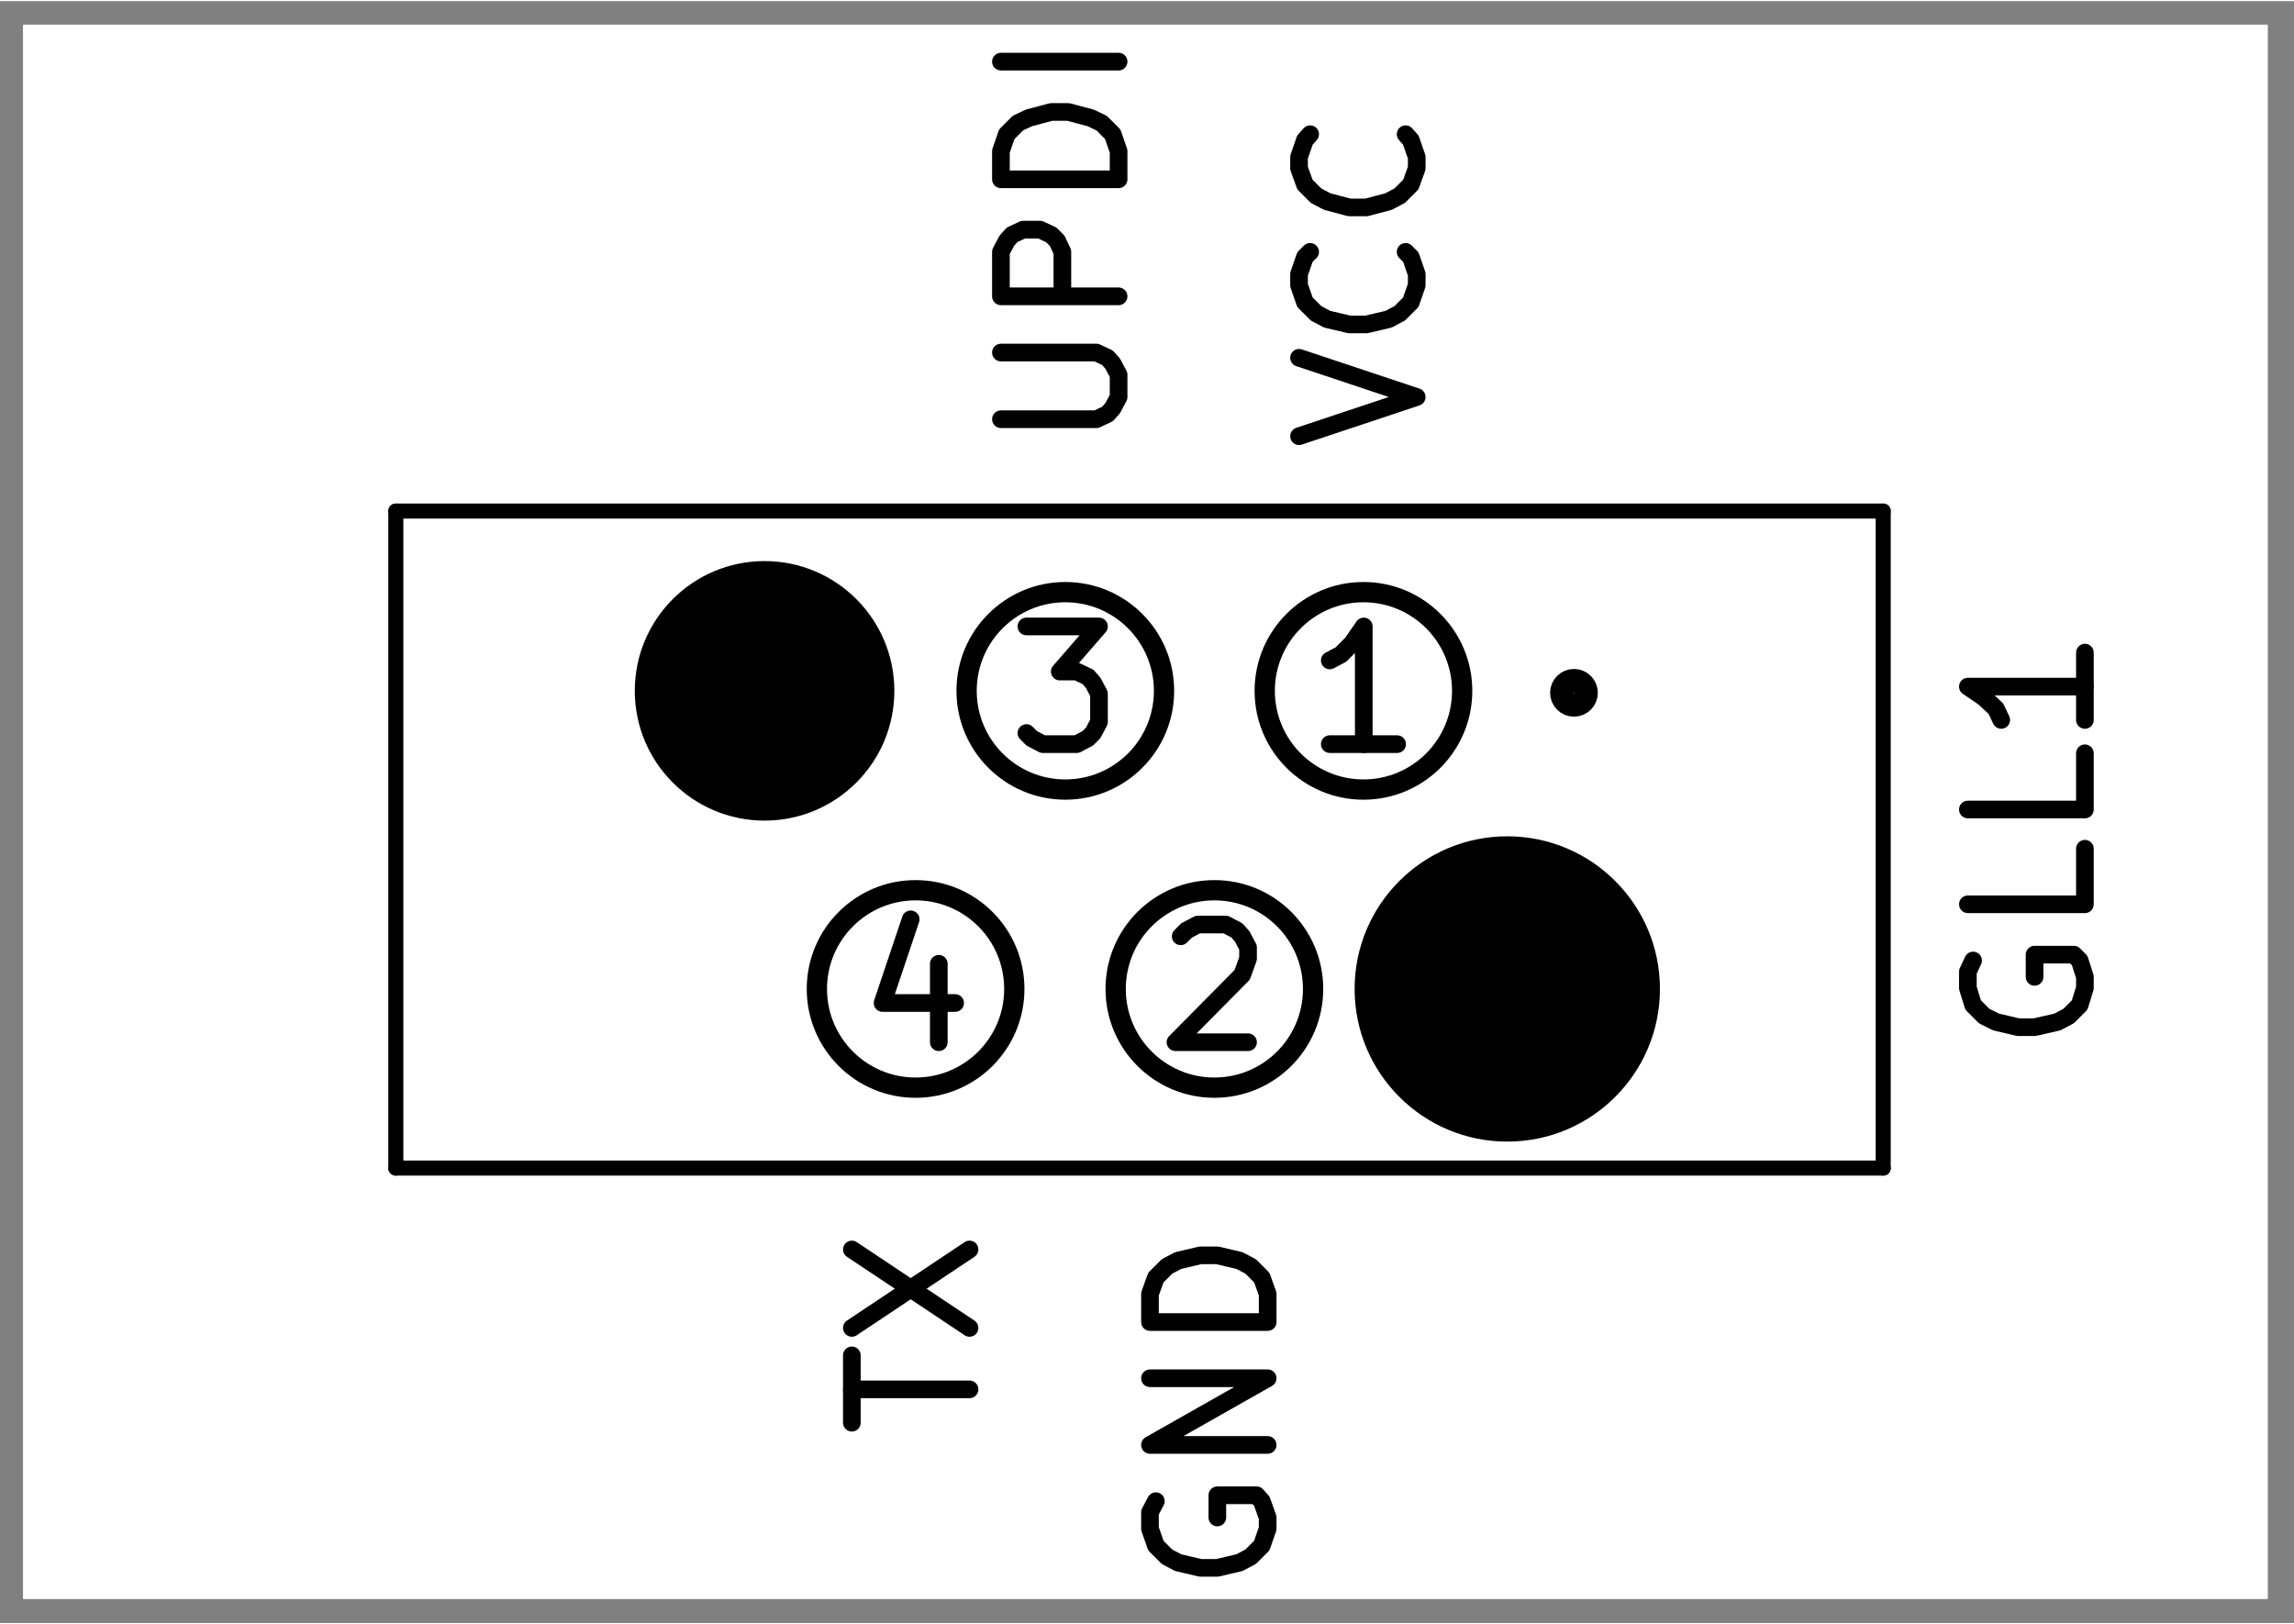 <?xml version="1.0" encoding="UTF-8" standalone="no"?>
<!-- Created with Inkscape (http://www.inkscape.org/) -->

<svg
   version="1.1"
   id="svg9"
   xml:space="preserve"
   width="298"
   height="211"
   viewBox="0 0 1122.52 793.701"
   sodipodi:docname="GLL1-Pins.svg"
   inkscape:version="1.1.1 (c3084ef, 2021-09-22)"
   xmlns:inkscape="http://www.inkscape.org/namespaces/inkscape"
   xmlns:sodipodi="http://sodipodi.sourceforge.net/DTD/sodipodi-0.dtd"
   xmlns="http://www.w3.org/2000/svg"
   xmlns:svg="http://www.w3.org/2000/svg"><rect x="0" y="0" width="1122.52" height="793.701" fill="#808080" stroke="none"/><defs
     id="defs13"><clipPath
       clipPathUnits="userSpaceOnUse"
       id="clipPath25"><path
         d="M 8.504,8.852 H 832.424 V 586.772 H 8.504 Z"
         id="path23" /></clipPath><clipPath
       clipPathUnits="userSpaceOnUse"
       id="clipPath37"><path
         d="m 497.144,176.612 h 112.32 v 112.32 h -112.32 z"
         id="path35" /></clipPath><clipPath
       clipPathUnits="userSpaceOnUse"
       id="clipPath47"><path
         d="m 232.904,294.452 h 95.52 v 95.52 h -95.52 z"
         id="path45" /></clipPath><clipPath
       clipPathUnits="userSpaceOnUse"
       id="clipPath57"><path
         d="m 460.424,302.132 h 80.16 v 80.16 h -80.16 z"
         id="path55" /></clipPath><clipPath
       clipPathUnits="userSpaceOnUse"
       id="clipPath67"><path
         d="m 405.704,192.692 h 80.16 v 80.16 h -80.16 z"
         id="path65" /></clipPath><clipPath
       clipPathUnits="userSpaceOnUse"
       id="clipPath77"><path
         d="m 350.984,302.132 h 80.16 v 80.16 h -80.16 z"
         id="path75" /></clipPath><clipPath
       clipPathUnits="userSpaceOnUse"
       id="clipPath87"><path
         d="m 296.024,192.692 h 80.16 v 80.16 h -80.16 z"
         id="path85" /></clipPath><clipPath
       clipPathUnits="userSpaceOnUse"
       id="clipPath97"><path
         d="m 498.104,177.572 h 110.4 v 110.4 h -110.4 z"
         id="path95" /></clipPath><clipPath
       clipPathUnits="userSpaceOnUse"
       id="clipPath107"><path
         d="m 234.104,295.652 h 93.12 v 93.12 h -93.12 z"
         id="path105" /></clipPath><clipPath
       clipPathUnits="userSpaceOnUse"
       id="clipPath117"><path
         d="m 467.864,309.572 h 65.28 v 65.28 h -65.28 z"
         id="path115" /></clipPath><clipPath
       clipPathUnits="userSpaceOnUse"
       id="clipPath127"><path
         d="m 413.144,200.132 h 65.28 v 65.28 h -65.28 z"
         id="path125" /></clipPath><clipPath
       clipPathUnits="userSpaceOnUse"
       id="clipPath137"><path
         d="m 358.424,309.572 h 65.28 v 65.28 h -65.28 z"
         id="path135" /></clipPath><clipPath
       clipPathUnits="userSpaceOnUse"
       id="clipPath147"><path
         d="m 303.464,200.132 h 65.28 v 65.28 h -65.28 z"
         id="path145" /></clipPath><clipPath
       clipPathUnits="userSpaceOnUse"
       id="clipPath157"><path
         d="m 373.544,319.412 h 33.12 v 49.68 h -33.12 z"
         id="path155" /></clipPath><clipPath
       clipPathUnits="userSpaceOnUse"
       id="clipPath169"><path
         d="m 484.904,319.412 h 31.2 v 6.48 h -31.2 z"
         id="path167" /></clipPath><clipPath
       clipPathUnits="userSpaceOnUse"
       id="clipPath181"><path
         d="m 484.904,319.412 h 18.96 v 49.68 h -18.96 z"
         id="path179" /></clipPath><clipPath
       clipPathUnits="userSpaceOnUse"
       id="clipPath193"><path
         d="m 364.184,438.692 h 49.68 v 30.96 h -49.68 z"
         id="path191" /></clipPath><clipPath
       clipPathUnits="userSpaceOnUse"
       id="clipPath205"><path
         d="m 364.184,483.812 h 49.68 v 30.96 h -49.68 z"
         id="path203" /></clipPath><clipPath
       clipPathUnits="userSpaceOnUse"
       id="clipPath217"><path
         d="m 364.184,526.772 h 49.68 v 31.2 h -49.68 z"
         id="path215" /></clipPath><clipPath
       clipPathUnits="userSpaceOnUse"
       id="clipPath229"><path
         d="m 364.184,569.972 h 49.68 v 6.48 h -49.68 z"
         id="path227" /></clipPath><clipPath
       clipPathUnits="userSpaceOnUse"
       id="clipPath241"><path
         d="m 473.624,432.452 h 49.68 v 35.28 h -49.68 z"
         id="path239" /></clipPath><clipPath
       clipPathUnits="userSpaceOnUse"
       id="clipPath253"><path
         d="m 473.624,473.492 h 49.68 v 33.12 h -49.68 z"
         id="path251" /></clipPath><clipPath
       clipPathUnits="userSpaceOnUse"
       id="clipPath265"><path
         d="m 473.624,516.452 h 49.68 v 33.36 h -49.68 z"
         id="path263" /></clipPath><clipPath
       clipPathUnits="userSpaceOnUse"
       id="clipPath277"><path
         d="m 341.384,209.972 h 6.48 v 35.28 h -6.48 z"
         id="path275" /></clipPath><clipPath
       clipPathUnits="userSpaceOnUse"
       id="clipPath289"><path
         d="m 320.744,224.372 h 33.12 v 37.2 h -33.12 z"
         id="path287" /></clipPath><clipPath
       clipPathUnits="userSpaceOnUse"
       id="clipPath301"><path
         d="m 309.464,70.292 h 6.48 v 31.2 h -6.48 z"
         id="path299" /></clipPath><clipPath
       clipPathUnits="userSpaceOnUse"
       id="clipPath313"><path
         d="m 309.464,82.532 h 49.68 v 6.48 h -49.68 z"
         id="path311" /></clipPath><clipPath
       clipPathUnits="userSpaceOnUse"
       id="clipPath325"><path
         d="m 309.464,105.092 h 49.68 v 35.28 h -49.68 z"
         id="path323" /></clipPath><clipPath
       clipPathUnits="userSpaceOnUse"
       id="clipPath341"><path
         d="m 418.904,17.012 h 49.68 v 33.12 h -49.68 z"
         id="path339" /></clipPath><clipPath
       clipPathUnits="userSpaceOnUse"
       id="clipPath353"><path
         d="m 418.904,62.132 h 49.68 v 30.96 h -49.68 z"
         id="path351" /></clipPath><clipPath
       clipPathUnits="userSpaceOnUse"
       id="clipPath365"><path
         d="m 418.904,107.252 h 49.68 v 30.96 h -49.68 z"
         id="path363" /></clipPath><clipPath
       clipPathUnits="userSpaceOnUse"
       id="clipPath377"><path
         d="m 142.424,164.132 h 5.76 v 246.96 h -5.76 z"
         id="path375" /></clipPath><clipPath
       clipPathUnits="userSpaceOnUse"
       id="clipPath389"><path
         d="m 142.424,405.332 h 551.76 v 5.76 h -551.76 z"
         id="path387" /></clipPath><clipPath
       clipPathUnits="userSpaceOnUse"
       id="clipPath401"><path
         d="m 428.264,209.972 h 33.12 v 49.68 h -33.12 z"
         id="path399" /></clipPath><clipPath
       clipPathUnits="userSpaceOnUse"
       id="clipPath413"><path
         d="m 142.424,164.132 h 551.76 v 5.76 h -551.76 z"
         id="path411" /></clipPath><clipPath
       clipPathUnits="userSpaceOnUse"
       id="clipPath425"><path
         d="m 688.424,164.132 h 5.76 v 246.96 h -5.76 z"
         id="path423" /></clipPath><clipPath
       clipPathUnits="userSpaceOnUse"
       id="clipPath437"><path
         d="m 568.904,332.612 h 17.76 v 17.76 h -17.76 z"
         id="path435" /></clipPath><clipPath
       clipPathUnits="userSpaceOnUse"
       id="clipPath449"><path
         d="m 719.144,215.492 h 49.44 v 33.12 h -49.44 z"
         id="path447" /></clipPath><clipPath
       clipPathUnits="userSpaceOnUse"
       id="clipPath461"><path
         d="m 719.144,260.612 h 49.44 v 26.88 h -49.44 z"
         id="path459" /></clipPath><clipPath
       clipPathUnits="userSpaceOnUse"
       id="clipPath473"><path
         d="m 719.144,295.412 h 49.44 v 27.12 h -49.44 z"
         id="path471" /></clipPath><clipPath
       clipPathUnits="userSpaceOnUse"
       id="clipPath485"><path
         d="m 762.104,328.292 h 6.48 v 31.2 h -6.48 z"
         id="path483" /></clipPath><clipPath
       clipPathUnits="userSpaceOnUse"
       id="clipPath497"><path
         d="m 719.144,328.292 h 49.44 v 18.72 h -49.44 z"
         id="path495" /></clipPath></defs><sodipodi:namedview
     id="namedview11"
     pagecolor="#ffffff"
     bordercolor="#666666"
     borderopacity="1.0"
     inkscape:pageshadow="2"
     inkscape:pageopacity="0.0"
     inkscape:pagecheckerboard="0"
     showgrid="false"
     inkscape:zoom="0.28150955"
     inkscape:cx="559.48369"
     inkscape:cy="397.85507"
     inkscape:window-width="791"
     inkscape:window-height="480"
     inkscape:window-x="0"
     inkscape:window-y="25"
     inkscape:window-maximized="0"
     inkscape:current-layer="g15" /><g
     id="g15"
     inkscape:groupmode="layer"
     inkscape:label="GLL1-Pins"
     transform="matrix(1.333,0,0,-1.333,0,793.701)"><g
       id="g17" /><g
       id="g19"><g
         id="g21"
         clip-path="url(#clipPath25)"><path
           d="M 8.264,586.772 H 832.424 V 8.852 H 8.264 Z"
           style="fill:#ffffff;fill-opacity:1;fill-rule:nonzero;stroke:none"
           id="path27" /><path
           d="M 8.264,586.772 H 832.424 V 8.852 H 8.264 Z"
           style="fill:#ffffff;fill-opacity:1;fill-rule:nonzero;stroke:none"
           id="path29" /></g></g><g
       id="g31"><g
         id="g33"
         clip-path="url(#clipPath37)"><path
           d="m 609.344,232.772 c 0,-30.95 -25.09,-56.04 -56.04,-56.04 -30.95,0 -56.04,25.09 -56.04,56.04 0,30.95 25.09,56.04 56.04,56.04 30.95,0 56.04,-25.09 56.04,-56.04 z"
           style="fill:#000000;fill-opacity:1;fill-rule:nonzero;stroke:none"
           id="path39" /></g></g><g
       id="g41"><g
         id="g43"
         clip-path="url(#clipPath47)"><path
           d="m 328.304,342.212 c 0,-26.311 -21.329,-47.64 -47.64,-47.64 -26.311,0 -47.64,21.329 -47.64,47.64 0,26.311 21.329,47.64 47.64,47.64 26.311,0 47.64,-21.329 47.64,-47.64 z"
           style="fill:#000000;fill-opacity:1;fill-rule:nonzero;stroke:none"
           id="path49" /></g></g><g
       id="g51"><g
         id="g53"
         clip-path="url(#clipPath57)"><path
           d="m 540.464,342.212 c 0,-22.07 -17.89,-39.96 -39.96,-39.96 -22.07,0 -39.96,17.89 -39.96,39.96 0,22.07 17.89,39.96 39.96,39.96 22.07,0 39.96,-17.89 39.96,-39.96 z"
           style="fill:#000000;fill-opacity:1;fill-rule:nonzero;stroke:none"
           id="path59" /></g></g><g
       id="g61"><g
         id="g63"
         clip-path="url(#clipPath67)"><path
           d="m 485.744,232.772 c 0,-22.07 -17.89,-39.96 -39.96,-39.96 -22.07,0 -39.96,17.89 -39.96,39.96 0,22.07 17.89,39.96 39.96,39.96 22.07,0 39.96,-17.89 39.96,-39.96 z"
           style="fill:#000000;fill-opacity:1;fill-rule:nonzero;stroke:none"
           id="path69" /></g></g><g
       id="g71"><g
         id="g73"
         clip-path="url(#clipPath77)"><path
           d="m 431.024,342.212 c 0,-22.07 -17.89,-39.96 -39.96,-39.96 -22.07,0 -39.96,17.89 -39.96,39.96 0,22.07 17.89,39.96 39.96,39.96 22.07,0 39.96,-17.89 39.96,-39.96 z"
           style="fill:#000000;fill-opacity:1;fill-rule:nonzero;stroke:none"
           id="path79" /></g></g><g
       id="g81"><g
         id="g83"
         clip-path="url(#clipPath87)"><path
           d="m 376.064,232.772 c 0,-22.07 -17.89,-39.96 -39.96,-39.96 -22.07,0 -39.96,17.89 -39.96,39.96 0,22.07 17.89,39.96 39.96,39.96 22.07,0 39.96,-17.89 39.96,-39.96 z"
           style="fill:#000000;fill-opacity:1;fill-rule:nonzero;stroke:none"
           id="path89" /></g></g><g
       id="g91"><g
         id="g93"
         clip-path="url(#clipPath97)"><path
           d="m 608.384,232.772 c 0,-30.42 -24.66,-55.08 -55.08,-55.08 -30.42,0 -55.08,24.66 -55.08,55.08 0,30.42 24.66,55.08 55.08,55.08 30.42,0 55.08,-24.66 55.08,-55.08 z"
           style="fill:#000000;fill-opacity:1;fill-rule:nonzero;stroke:none"
           id="path99" /></g></g><g
       id="g101"><g
         id="g103"
         clip-path="url(#clipPath107)"><path
           d="m 327.104,342.212 c 0,-25.648 -20.792,-46.44 -46.44,-46.44 -25.648,0 -46.44,20.792 -46.44,46.44 0,25.648 20.792,46.44 46.44,46.44 25.648,0 46.44,-20.792 46.44,-46.44 z"
           style="fill:#000000;fill-opacity:1;fill-rule:nonzero;stroke:none"
           id="path109" /></g></g><g
       id="g111"><g
         id="g113"
         clip-path="url(#clipPath117)"><path
           d="m 533.024,342.212 c 0,-17.961 -14.559,-32.52 -32.52,-32.52 -17.961,0 -32.52,14.559 -32.52,32.52 0,17.961 14.559,32.52 32.52,32.52 17.961,0 32.52,-14.559 32.52,-32.52 z"
           style="fill:#ffffff;fill-opacity:1;fill-rule:nonzero;stroke:none"
           id="path119" /></g></g><g
       id="g121"><g
         id="g123"
         clip-path="url(#clipPath127)"><path
           d="m 478.304,232.772 c 0,-17.961 -14.559,-32.52 -32.52,-32.52 -17.961,0 -32.52,14.559 -32.52,32.52 0,17.961 14.559,32.52 32.52,32.52 17.961,0 32.52,-14.559 32.52,-32.52 z"
           style="fill:#ffffff;fill-opacity:1;fill-rule:nonzero;stroke:none"
           id="path129" /></g></g><g
       id="g131"><g
         id="g133"
         clip-path="url(#clipPath137)"><path
           d="m 423.584,342.212 c 0,-17.961 -14.559,-32.52 -32.52,-32.52 -17.961,0 -32.52,14.559 -32.52,32.52 0,17.961 14.559,32.52 32.52,32.52 17.961,0 32.52,-14.559 32.52,-32.52 z"
           style="fill:#ffffff;fill-opacity:1;fill-rule:nonzero;stroke:none"
           id="path139" /></g></g><g
       id="g141"><g
         id="g143"
         clip-path="url(#clipPath147)"><path
           d="m 368.624,232.772 c 0,-17.961 -14.559,-32.52 -32.52,-32.52 -17.961,0 -32.52,14.559 -32.52,32.52 0,17.961 14.559,32.52 32.52,32.52 17.961,0 32.52,-14.559 32.52,-32.52 z"
           style="fill:#ffffff;fill-opacity:1;fill-rule:nonzero;stroke:none"
           id="path149" /></g></g><g
       id="g151"><g
         id="g153"
         clip-path="url(#clipPath157)"><g
           id="g159"
           transform="matrix(0.24,0,0,-0.24,8.504,586.772)"><path
             d="m 1534.5,920.5 h 111 l -60,69 h 26 l 17,8 8,9 9,17 v 43 l -9,17 -8,8 -17,9 h -52 l -17,-9 -8,-8"
             style="fill:none;stroke:#000000;stroke-width:27;stroke-linecap:round;stroke-linejoin:round;stroke-miterlimit:10;stroke-dasharray:none;stroke-opacity:1"
             id="path161" /></g></g></g><g
       id="g163"><g
         id="g165"
         clip-path="url(#clipPath169)"><g
           id="g171"
           transform="matrix(0.24,0,0,-0.24,8.504,586.772)"><path
             d="m 2101.5,1100.5 h -103"
             style="fill:none;stroke:#000000;stroke-width:27;stroke-linecap:round;stroke-linejoin:round;stroke-miterlimit:10;stroke-dasharray:none;stroke-opacity:1"
             id="path173" /></g></g></g><g
       id="g175"><g
         id="g177"
         clip-path="url(#clipPath181)"><g
           id="g183"
           transform="matrix(0.24,0,0,-0.24,8.504,586.772)"><path
             d="m 2050.5,1100.5 v -180 l -18,26 -17,17 -17,9"
             style="fill:none;stroke:#000000;stroke-width:27;stroke-linecap:round;stroke-linejoin:round;stroke-miterlimit:10;stroke-dasharray:none;stroke-opacity:1"
             id="path185" /></g></g></g><g
       id="g187"><g
         id="g189"
         clip-path="url(#clipPath193)"><g
           id="g195"
           transform="matrix(0.24,0,0,-0.24,8.504,586.772)"><path
             d="m 1495.5,603.5 h 146 l 17,-8 8,-9 9,-17 v -34 l -9,-17 -8,-9 -17,-8 h -146"
             style="fill:none;stroke:#000000;stroke-width:27;stroke-linecap:round;stroke-linejoin:round;stroke-miterlimit:10;stroke-dasharray:none;stroke-opacity:1"
             id="path197" /></g></g></g><g
       id="g199"><g
         id="g201"
         clip-path="url(#clipPath205)"><g
           id="g207"
           transform="matrix(0.24,0,0,-0.24,8.504,586.772)"><path
             d="m 1675.5,415.5 h -180 v -68 l 9,-17 8,-9 17,-8 h 26 l 17,8 9,9 8,17 v 68"
             style="fill:none;stroke:#000000;stroke-width:27;stroke-linecap:round;stroke-linejoin:round;stroke-miterlimit:10;stroke-dasharray:none;stroke-opacity:1"
             id="path209" /></g></g></g><g
       id="g211"><g
         id="g213"
         clip-path="url(#clipPath217)"><g
           id="g219"
           transform="matrix(0.24,0,0,-0.24,8.504,586.772)"><path
             d="m 1675.5,236.5 h -180 v -43 l 9,-26 17,-17 17,-8 34,-9 h 26 l 34,9 17,8 17,17 9,26 v 43"
             style="fill:none;stroke:#000000;stroke-width:27;stroke-linecap:round;stroke-linejoin:round;stroke-miterlimit:10;stroke-dasharray:none;stroke-opacity:1"
             id="path221" /></g></g></g><g
       id="g223"><g
         id="g225"
         clip-path="url(#clipPath229)"><g
           id="g231"
           transform="matrix(0.24,0,0,-0.24,8.504,586.772)"><path
             d="m 1675.5,56.5 h -180"
             style="fill:none;stroke:#000000;stroke-width:27;stroke-linecap:round;stroke-linejoin:round;stroke-miterlimit:10;stroke-dasharray:none;stroke-opacity:1"
             id="path233" /></g></g></g><g
       id="g235"><g
         id="g237"
         clip-path="url(#clipPath241)"><g
           id="g243"
           transform="matrix(0.24,0,0,-0.24,8.504,586.772)"><path
             d="m 1951.5,629.5 180,-60 -180,-60"
             style="fill:none;stroke:#000000;stroke-width:27;stroke-linecap:round;stroke-linejoin:round;stroke-miterlimit:10;stroke-dasharray:none;stroke-opacity:1"
             id="path245" /></g></g></g><g
       id="g247"><g
         id="g249"
         clip-path="url(#clipPath253)"><g
           id="g255"
           transform="matrix(0.24,0,0,-0.24,8.504,586.772)"><path
             d="m 2114.5,347.5 8,8 9,26 v 17 l -9,26 -17,17 -17,9 -34,8 h -26 l -34,-8 -17,-9 -17,-17 -9,-26 v -17 l 9,-26 8,-8"
             style="fill:none;stroke:#000000;stroke-width:27;stroke-linecap:round;stroke-linejoin:round;stroke-miterlimit:10;stroke-dasharray:none;stroke-opacity:1"
             id="path257" /></g></g></g><g
       id="g259"><g
         id="g261"
         clip-path="url(#clipPath265)"><g
           id="g267"
           transform="matrix(0.24,0,0,-0.24,8.504,586.772)"><path
             d="m 2114.5,167.5 8,9 9,26 v 17 l -9,25 -17,17 -17,9 -34,9 h -26 l -34,-9 -17,-9 -17,-17 -9,-25 v -17 l 9,-26 8,-9"
             style="fill:none;stroke:#000000;stroke-width:27;stroke-linecap:round;stroke-linejoin:round;stroke-miterlimit:10;stroke-dasharray:none;stroke-opacity:1"
             id="path269" /></g></g></g><g
       id="g271"><g
         id="g273"
         clip-path="url(#clipPath277)"><g
           id="g279"
           transform="matrix(0.24,0,0,-0.24,8.504,586.772)"><path
             d="m 1400.5,1436.5 v 120"
             style="fill:none;stroke:#000000;stroke-width:27;stroke-linecap:round;stroke-linejoin:round;stroke-miterlimit:10;stroke-dasharray:none;stroke-opacity:1"
             id="path281" /></g></g></g><g
       id="g283"><g
         id="g285"
         clip-path="url(#clipPath289)"><g
           id="g291"
           transform="matrix(0.24,0,0,-0.24,8.504,586.772)"><path
             d="m 1357.5,1368.5 -43,128 h 111"
             style="fill:none;stroke:#000000;stroke-width:27;stroke-linecap:round;stroke-linejoin:round;stroke-miterlimit:10;stroke-dasharray:none;stroke-opacity:1"
             id="path293" /></g></g></g><g
       id="g295"><g
         id="g297"
         clip-path="url(#clipPath301)"><g
           id="g303"
           transform="matrix(0.24,0,0,-0.24,8.504,586.772)"><path
             d="m 1267.5,2138.5 v -103"
             style="fill:none;stroke:#000000;stroke-width:27;stroke-linecap:round;stroke-linejoin:round;stroke-miterlimit:10;stroke-dasharray:none;stroke-opacity:1"
             id="path305" /></g></g></g><g
       id="g307"><g
         id="g309"
         clip-path="url(#clipPath313)"><g
           id="g315"
           transform="matrix(0.24,0,0,-0.24,8.504,586.772)"><path
             d="m 1447.5,2087.5 h -180"
             style="fill:none;stroke:#000000;stroke-width:27;stroke-linecap:round;stroke-linejoin:round;stroke-miterlimit:10;stroke-dasharray:none;stroke-opacity:1"
             id="path317" /></g></g></g><g
       id="g319"><g
         id="g321"
         clip-path="url(#clipPath325)"><g
           id="g327"
           transform="matrix(0.24,0,0,-0.24,8.504,586.772)"><path
             d="m 1267.5,1993.5 180,-120"
             style="fill:none;stroke:#000000;stroke-width:27;stroke-linecap:round;stroke-linejoin:round;stroke-miterlimit:10;stroke-dasharray:none;stroke-opacity:1"
             id="path329" /></g><g
           id="g331"
           transform="matrix(0.24,0,0,-0.24,8.504,586.772)"><path
             d="m 1267.5,1873.5 180,120"
             style="fill:none;stroke:#000000;stroke-width:27;stroke-linecap:round;stroke-linejoin:round;stroke-miterlimit:10;stroke-dasharray:none;stroke-opacity:1"
             id="path333" /></g></g></g><g
       id="g335"><g
         id="g337"
         clip-path="url(#clipPath341)"><g
           id="g343"
           transform="matrix(0.24,0,0,-0.24,8.504,586.772)"><path
             d="m 1732.5,2258.5 -9,17 v 25 l 9,26 17,17 17,9 34,8 h 26 l 34,-8 17,-9 17,-17 9,-26 v -17 l -9,-25 -8,-9 h -60 v 34"
             style="fill:none;stroke:#000000;stroke-width:27;stroke-linecap:round;stroke-linejoin:round;stroke-miterlimit:10;stroke-dasharray:none;stroke-opacity:1"
             id="path345" /></g></g></g><g
       id="g347"><g
         id="g349"
         clip-path="url(#clipPath353)"><g
           id="g355"
           transform="matrix(0.24,0,0,-0.24,8.504,586.772)"><path
             d="m 1903.5,2172.5 h -180 l 180,-102 h -180"
             style="fill:none;stroke:#000000;stroke-width:27;stroke-linecap:round;stroke-linejoin:round;stroke-miterlimit:10;stroke-dasharray:none;stroke-opacity:1"
             id="path357" /></g></g></g><g
       id="g359"><g
         id="g361"
         clip-path="url(#clipPath365)"><g
           id="g367"
           transform="matrix(0.24,0,0,-0.24,8.504,586.772)"><path
             d="m 1903.5,1984.5 h -180 v -43 l 9,-25 17,-17 17,-9 34,-8 h 26 l 34,8 17,9 17,17 9,25 v 43"
             style="fill:none;stroke:#000000;stroke-width:27;stroke-linecap:round;stroke-linejoin:round;stroke-miterlimit:10;stroke-dasharray:none;stroke-opacity:1"
             id="path369" /></g></g></g><g
       id="g371"><g
         id="g373"
         clip-path="url(#clipPath377)"><g
           id="g379"
           transform="matrix(0.24,0,0,-0.24,8.504,586.772)"><path
             d="M 570,1749 V 744"
             style="fill:none;stroke:#000000;stroke-width:23;stroke-linecap:round;stroke-linejoin:round;stroke-miterlimit:10;stroke-dasharray:none;stroke-opacity:1"
             id="path381" /></g></g></g><g
       id="g383"><g
         id="g385"
         clip-path="url(#clipPath389)"><g
           id="g391"
           transform="matrix(0.24,0,0,-0.24,8.504,586.772)"><path
             d="M 570,744 H 2845"
             style="fill:none;stroke:#000000;stroke-width:23;stroke-linecap:round;stroke-linejoin:round;stroke-miterlimit:10;stroke-dasharray:none;stroke-opacity:1"
             id="path393" /></g></g></g><g
       id="g395"><g
         id="g397"
         clip-path="url(#clipPath401)"><g
           id="g403"
           transform="matrix(0.24,0,0,-0.24,8.504,586.772)"><path
             d="m 1770.5,1394.5 9,-9 17,-9 h 43 l 17,9 8,9 9,17 v 17 l -9,25 -102,103 h 111"
             style="fill:none;stroke:#000000;stroke-width:27;stroke-linecap:round;stroke-linejoin:round;stroke-miterlimit:10;stroke-dasharray:none;stroke-opacity:1"
             id="path405" /></g></g></g><g
       id="g407"><g
         id="g409"
         clip-path="url(#clipPath413)"><g
           id="g415"
           transform="matrix(0.24,0,0,-0.24,8.504,586.772)"><path
             d="M 2845,1749 H 570"
             style="fill:none;stroke:#000000;stroke-width:23;stroke-linecap:round;stroke-linejoin:round;stroke-miterlimit:10;stroke-dasharray:none;stroke-opacity:1"
             id="path417" /></g></g></g><g
       id="g419"><g
         id="g421"
         clip-path="url(#clipPath425)"><g
           id="g427"
           transform="matrix(0.24,0,0,-0.24,8.504,586.772)"><path
             d="M 2845,744 V 1749"
             style="fill:none;stroke:#000000;stroke-width:23;stroke-linecap:round;stroke-linejoin:round;stroke-miterlimit:10;stroke-dasharray:none;stroke-opacity:1"
             id="path429" /></g></g></g><g
       id="g431"><g
         id="g433"
         clip-path="url(#clipPath437)"><g
           id="g439"
           transform="matrix(0.24,0,0,-0.24,8.504,586.772)"><path
             d="m 2390.5,1022 c 0,10.219 -8.281,18.5 -18.5,18.5 -10.219,0 -18.5,-8.281 -18.5,-18.5 0,-10.219 8.281,-18.5 18.5,-18.5 10.219,0 18.5,8.281 18.5,18.5 z"
             style="fill:none;stroke:#000000;stroke-width:36;stroke-linecap:round;stroke-linejoin:round;stroke-miterlimit:10;stroke-dasharray:none;stroke-opacity:1"
             id="path441" /></g></g></g><g
       id="g443"><g
         id="g445"
         clip-path="url(#clipPath449)"><g
           id="g451"
           transform="matrix(0.24,0,0,-0.24,8.504,586.772)"><path
             d="m 2982.5,1431.5 -8,17 v 25 l 8,26 17,17 18,9 34,8 h 25 l 35,-8 17,-9 17,-17 8,-26 v -17 l -8,-25 -9,-9 h -60 v 34"
             style="fill:none;stroke:#000000;stroke-width:27;stroke-linecap:round;stroke-linejoin:round;stroke-miterlimit:10;stroke-dasharray:none;stroke-opacity:1"
             id="path453" /></g></g></g><g
       id="g455"><g
         id="g457"
         clip-path="url(#clipPath461)"><g
           id="g463"
           transform="matrix(0.24,0,0,-0.24,8.504,586.772)"><path
             d="m 3153.5,1260.5 v 85 h -179"
             style="fill:none;stroke:#000000;stroke-width:27;stroke-linecap:round;stroke-linejoin:round;stroke-miterlimit:10;stroke-dasharray:none;stroke-opacity:1"
             id="path465" /></g></g></g><g
       id="g467"><g
         id="g469"
         clip-path="url(#clipPath473)"><g
           id="g475"
           transform="matrix(0.24,0,0,-0.24,8.504,586.772)"><path
             d="m 3153.5,1114.5 v 86 h -179"
             style="fill:none;stroke:#000000;stroke-width:27;stroke-linecap:round;stroke-linejoin:round;stroke-miterlimit:10;stroke-dasharray:none;stroke-opacity:1"
             id="path477" /></g></g></g><g
       id="g479"><g
         id="g481"
         clip-path="url(#clipPath485)"><g
           id="g487"
           transform="matrix(0.24,0,0,-0.24,8.504,586.772)"><path
             d="m 3153.5,960.5 v 103"
             style="fill:none;stroke:#000000;stroke-width:27;stroke-linecap:round;stroke-linejoin:round;stroke-miterlimit:10;stroke-dasharray:none;stroke-opacity:1"
             id="path489" /></g></g></g><g
       id="g491"><g
         id="g493"
         clip-path="url(#clipPath497)"><g
           id="g499"
           transform="matrix(0.24,0,0,-0.24,8.504,586.772)"><path
             d="m 3153.5,1012.5 h -179 l 25,17 18,17 8,17"
             style="fill:none;stroke:#000000;stroke-width:27;stroke-linecap:round;stroke-linejoin:round;stroke-miterlimit:10;stroke-dasharray:none;stroke-opacity:1"
             id="path501" /></g></g></g></g></svg>
